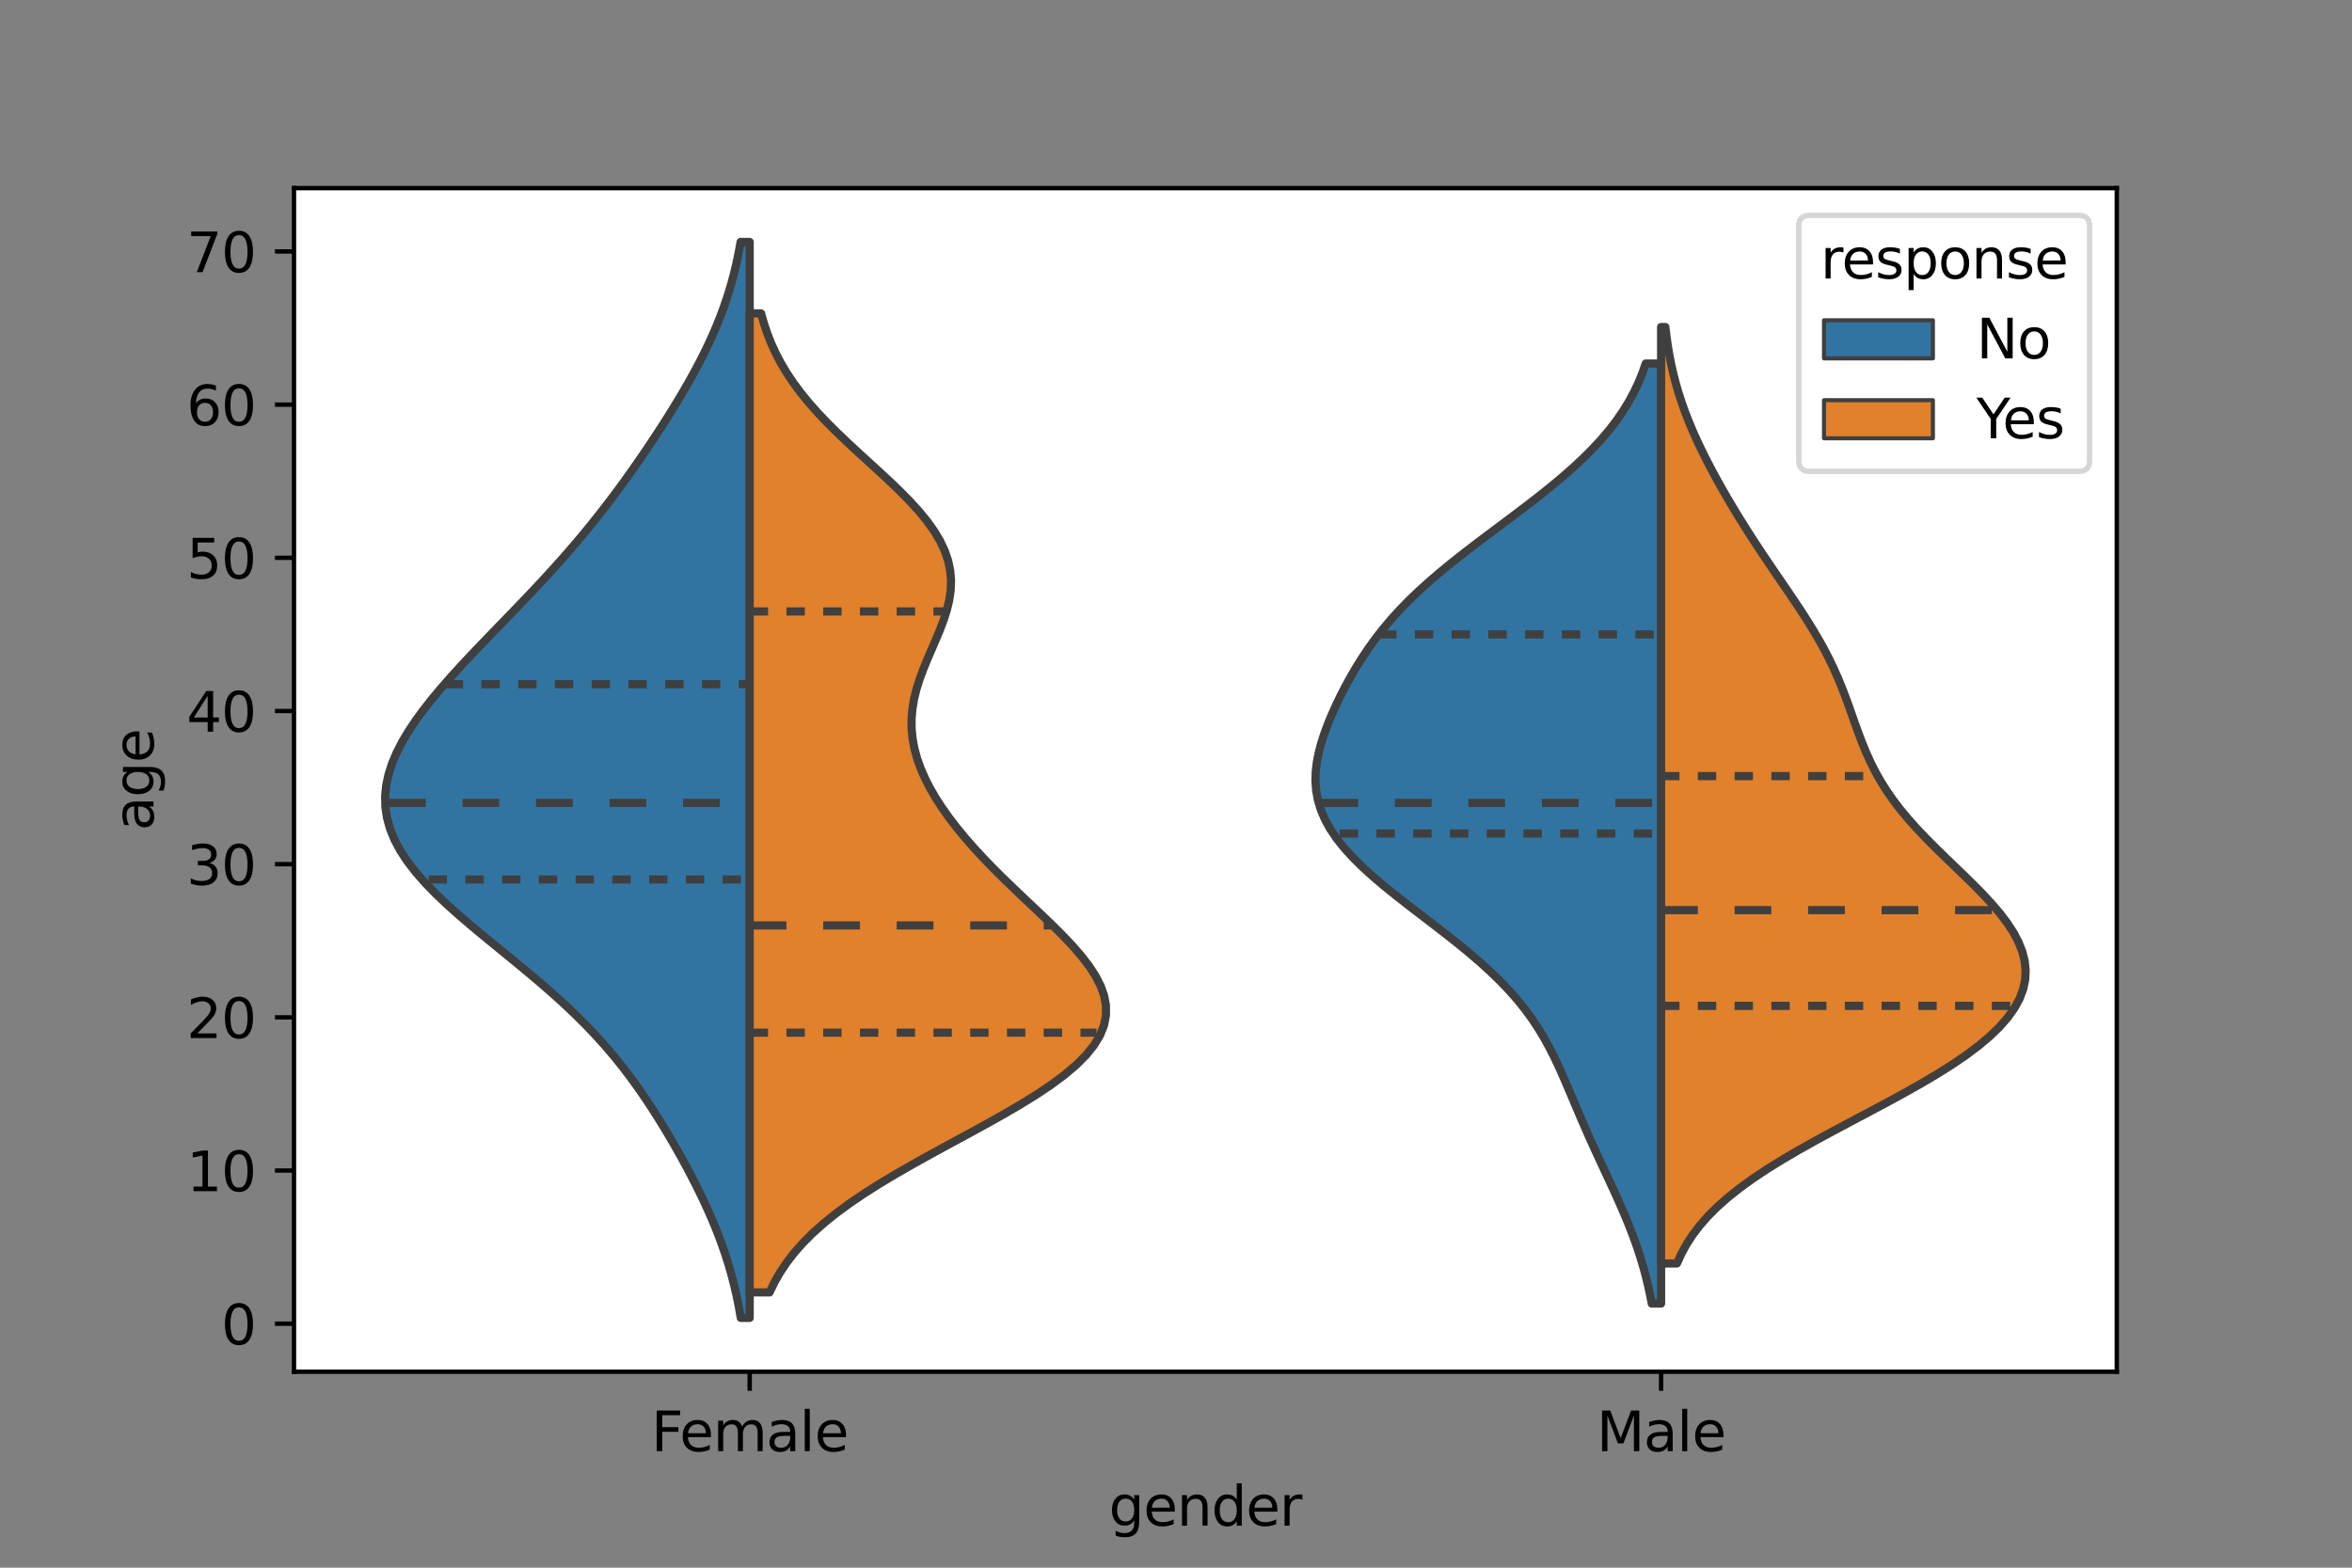 <?xml version="1.0" encoding="utf-8" standalone="no"?>
<!DOCTYPE svg PUBLIC "-//W3C//DTD SVG 1.1//EN"
  "http://www.w3.org/Graphics/SVG/1.1/DTD/svg11.dtd">
<svg xmlns:xlink="http://www.w3.org/1999/xlink" width="432pt" height="288pt" viewBox="0 0 432 288" xmlns="http://www.w3.org/2000/svg" version="1.1">
 <rect x="0" y="0" width="432" height="288" fill="#808080" stroke="none"/>
 <defs>
  <style type="text/css">*{stroke-linejoin: round; stroke-linecap: butt}</style>
 </defs>
 <g id="figure_1">
  <g id="patch_1">
   <path d="M 0 288 
L 432 288 
L 432 0 
L 0 0 
L 0 288 
z
" style="fill: none"/>
  </g>
  <g id="axes_1">
   <g id="patch_2">
    <path d="M 54 252 
L 388.8 252 
L 388.8 34.56 
L 54 34.56 
z
" style="fill: #ffffff"/>
   </g>
   <g id="patch_3">
    <path d="M 137.7 243.178 
L 137.7 243.178 
L 137.7 243.178 
L 137.7 243.178 
z
" clip-path="url(#p47421f968d)" style="fill: #3274a1; stroke: #3f3f3f; stroke-width: 0.75; stroke-linejoin: miter"/>
   </g>
   <g id="PolyCollection_1">
    <defs>
     <path id="m7121e9a447" d="M 137.7 -45.884 
L 136.062 -45.884 
L 135.713 -47.88 
L 135.311 -49.877 
L 134.852 -51.874 
L 134.334 -53.87 
L 133.755 -55.867 
L 133.114 -57.864 
L 132.411 -59.86 
L 131.649 -61.857 
L 130.828 -63.854 
L 129.953 -65.851 
L 129.027 -67.847 
L 128.053 -69.844 
L 127.036 -71.841 
L 125.979 -73.837 
L 124.883 -75.834 
L 123.75 -77.831 
L 122.58 -79.827 
L 121.369 -81.824 
L 120.113 -83.821 
L 118.806 -85.818 
L 117.44 -87.814 
L 116.007 -89.811 
L 114.495 -91.808 
L 112.897 -93.804 
L 111.202 -95.801 
L 109.405 -97.798 
L 107.5 -99.794 
L 105.486 -101.791 
L 103.367 -103.788 
L 101.15 -105.784 
L 98.845 -107.781 
L 96.471 -109.778 
L 94.048 -111.775 
L 91.601 -113.771 
L 89.159 -115.768 
L 86.753 -117.765 
L 84.415 -119.761 
L 82.177 -121.758 
L 80.072 -123.755 
L 78.129 -125.751 
L 76.374 -127.748 
L 74.832 -129.745 
L 73.521 -131.741 
L 72.455 -133.738 
L 71.642 -135.735 
L 71.086 -137.732 
L 70.787 -139.728 
L 70.74 -141.725 
L 70.935 -143.722 
L 71.361 -145.718 
L 72.002 -147.715 
L 72.844 -149.712 
L 73.868 -151.708 
L 75.057 -153.705 
L 76.394 -155.702 
L 77.859 -157.699 
L 79.437 -159.695 
L 81.111 -161.692 
L 82.864 -163.689 
L 84.681 -165.685 
L 86.548 -167.682 
L 88.451 -169.679 
L 90.376 -171.675 
L 92.31 -173.672 
L 94.242 -175.669 
L 96.16 -177.665 
L 98.056 -179.662 
L 99.92 -181.659 
L 101.746 -183.656 
L 103.529 -185.652 
L 105.265 -187.649 
L 106.952 -189.646 
L 108.59 -191.642 
L 110.181 -193.639 
L 111.726 -195.636 
L 113.229 -197.632 
L 114.692 -199.629 
L 116.119 -201.626 
L 117.513 -203.622 
L 118.875 -205.619 
L 120.207 -207.616 
L 121.509 -209.613 
L 122.78 -211.609 
L 124.016 -213.606 
L 125.216 -215.603 
L 126.373 -217.599 
L 127.485 -219.596 
L 128.546 -221.593 
L 129.551 -223.589 
L 130.496 -225.586 
L 131.377 -227.583 
L 132.192 -229.58 
L 132.938 -231.576 
L 133.616 -233.573 
L 134.226 -235.57 
L 134.768 -237.566 
L 135.247 -239.563 
L 135.665 -241.56 
L 136.026 -243.556 
L 137.7 -243.556 
L 137.7 -243.556 
L 137.7 -241.56 
L 137.7 -239.563 
L 137.7 -237.566 
L 137.7 -235.57 
L 137.7 -233.573 
L 137.7 -231.576 
L 137.7 -229.58 
L 137.7 -227.583 
L 137.7 -225.586 
L 137.7 -223.589 
L 137.7 -221.593 
L 137.7 -219.596 
L 137.7 -217.599 
L 137.7 -215.603 
L 137.7 -213.606 
L 137.7 -211.609 
L 137.7 -209.613 
L 137.7 -207.616 
L 137.7 -205.619 
L 137.7 -203.622 
L 137.7 -201.626 
L 137.7 -199.629 
L 137.7 -197.632 
L 137.7 -195.636 
L 137.7 -193.639 
L 137.7 -191.642 
L 137.7 -189.646 
L 137.7 -187.649 
L 137.7 -185.652 
L 137.7 -183.656 
L 137.7 -181.659 
L 137.7 -179.662 
L 137.7 -177.665 
L 137.7 -175.669 
L 137.7 -173.672 
L 137.7 -171.675 
L 137.7 -169.679 
L 137.7 -167.682 
L 137.7 -165.685 
L 137.7 -163.689 
L 137.7 -161.692 
L 137.7 -159.695 
L 137.7 -157.699 
L 137.7 -155.702 
L 137.7 -153.705 
L 137.7 -151.708 
L 137.7 -149.712 
L 137.7 -147.715 
L 137.7 -145.718 
L 137.7 -143.722 
L 137.7 -141.725 
L 137.7 -139.728 
L 137.7 -137.732 
L 137.7 -135.735 
L 137.7 -133.738 
L 137.7 -131.741 
L 137.7 -129.745 
L 137.7 -127.748 
L 137.7 -125.751 
L 137.7 -123.755 
L 137.7 -121.758 
L 137.7 -119.761 
L 137.7 -117.765 
L 137.7 -115.768 
L 137.7 -113.771 
L 137.7 -111.775 
L 137.7 -109.778 
L 137.7 -107.781 
L 137.7 -105.784 
L 137.7 -103.788 
L 137.7 -101.791 
L 137.7 -99.794 
L 137.7 -97.798 
L 137.7 -95.801 
L 137.7 -93.804 
L 137.7 -91.808 
L 137.7 -89.811 
L 137.7 -87.814 
L 137.7 -85.818 
L 137.7 -83.821 
L 137.7 -81.824 
L 137.7 -79.827 
L 137.7 -77.831 
L 137.7 -75.834 
L 137.7 -73.837 
L 137.7 -71.841 
L 137.7 -69.844 
L 137.7 -67.847 
L 137.7 -65.851 
L 137.7 -63.854 
L 137.7 -61.857 
L 137.7 -59.86 
L 137.7 -57.864 
L 137.7 -55.867 
L 137.7 -53.87 
L 137.7 -51.874 
L 137.7 -49.877 
L 137.7 -47.88 
L 137.7 -45.884 
z
" style="stroke: #3f3f3f; stroke-width: 1.5"/>
    </defs>
    <g clip-path="url(#p47421f968d)">
     <use xlink:href="#m7121e9a447" x="0" y="288" style="fill: #3274a1; stroke: #3f3f3f; stroke-width: 1.5"/>
    </g>
   </g>
   <g id="patch_4">
    <path d="M 137.7 243.178 
L 137.7 243.178 
L 137.7 243.178 
L 137.7 243.178 
z
" clip-path="url(#p47421f968d)" style="fill: #e1812c; stroke: #3f3f3f; stroke-width: 0.75; stroke-linejoin: miter"/>
   </g>
   <g id="PolyCollection_2">
    <defs>
     <path id="m5154f0ae57" d="M 141.348 -50.569 
L 137.7 -50.569 
L 137.7 -52.386 
L 137.7 -54.203 
L 137.7 -56.019 
L 137.7 -57.836 
L 137.7 -59.653 
L 137.7 -61.47 
L 137.7 -63.287 
L 137.7 -65.103 
L 137.7 -66.92 
L 137.7 -68.737 
L 137.7 -70.554 
L 137.7 -72.37 
L 137.7 -74.187 
L 137.7 -76.004 
L 137.7 -77.821 
L 137.7 -79.637 
L 137.7 -81.454 
L 137.7 -83.271 
L 137.7 -85.088 
L 137.7 -86.904 
L 137.7 -88.721 
L 137.7 -90.538 
L 137.7 -92.355 
L 137.7 -94.172 
L 137.7 -95.988 
L 137.7 -97.805 
L 137.7 -99.622 
L 137.7 -101.439 
L 137.7 -103.255 
L 137.7 -105.072 
L 137.7 -106.889 
L 137.7 -108.706 
L 137.7 -110.522 
L 137.7 -112.339 
L 137.7 -114.156 
L 137.7 -115.973 
L 137.7 -117.789 
L 137.7 -119.606 
L 137.7 -121.423 
L 137.7 -123.24 
L 137.7 -125.056 
L 137.7 -126.873 
L 137.7 -128.69 
L 137.7 -130.507 
L 137.7 -132.324 
L 137.7 -134.14 
L 137.7 -135.957 
L 137.7 -137.774 
L 137.7 -139.591 
L 137.7 -141.407 
L 137.7 -143.224 
L 137.7 -145.041 
L 137.7 -146.858 
L 137.7 -148.674 
L 137.7 -150.491 
L 137.7 -152.308 
L 137.7 -154.125 
L 137.7 -155.941 
L 137.7 -157.758 
L 137.7 -159.575 
L 137.7 -161.392 
L 137.7 -163.209 
L 137.7 -165.025 
L 137.7 -166.842 
L 137.7 -168.659 
L 137.7 -170.476 
L 137.7 -172.292 
L 137.7 -174.109 
L 137.7 -175.926 
L 137.7 -177.743 
L 137.7 -179.559 
L 137.7 -181.376 
L 137.7 -183.193 
L 137.7 -185.01 
L 137.7 -186.826 
L 137.7 -188.643 
L 137.7 -190.46 
L 137.7 -192.277 
L 137.7 -194.093 
L 137.7 -195.91 
L 137.7 -197.727 
L 137.7 -199.544 
L 137.7 -201.361 
L 137.7 -203.177 
L 137.7 -204.994 
L 137.7 -206.811 
L 137.7 -208.628 
L 137.7 -210.444 
L 137.7 -212.261 
L 137.7 -214.078 
L 137.7 -215.895 
L 137.7 -217.711 
L 137.7 -219.528 
L 137.7 -221.345 
L 137.7 -223.162 
L 137.7 -224.978 
L 137.7 -226.795 
L 137.7 -228.612 
L 137.7 -230.429 
L 139.796 -230.429 
L 139.796 -230.429 
L 140.307 -228.612 
L 140.913 -226.795 
L 141.625 -224.978 
L 142.451 -223.162 
L 143.401 -221.345 
L 144.479 -219.528 
L 145.692 -217.711 
L 147.038 -215.895 
L 148.517 -214.078 
L 150.121 -212.261 
L 151.84 -210.444 
L 153.66 -208.628 
L 155.56 -206.811 
L 157.519 -204.994 
L 159.507 -203.177 
L 161.495 -201.361 
L 163.451 -199.544 
L 165.339 -197.727 
L 167.127 -195.91 
L 168.782 -194.093 
L 170.272 -192.277 
L 171.572 -190.46 
L 172.66 -188.643 
L 173.52 -186.826 
L 174.143 -185.01 
L 174.528 -183.193 
L 174.681 -181.376 
L 174.615 -179.559 
L 174.35 -177.743 
L 173.912 -175.926 
L 173.332 -174.109 
L 172.645 -172.292 
L 171.888 -170.476 
L 171.099 -168.659 
L 170.316 -166.842 
L 169.573 -165.025 
L 168.903 -163.209 
L 168.334 -161.392 
L 167.888 -159.575 
L 167.583 -157.758 
L 167.432 -155.941 
L 167.442 -154.125 
L 167.615 -152.308 
L 167.951 -150.491 
L 168.446 -148.674 
L 169.093 -146.858 
L 169.884 -145.041 
L 170.811 -143.224 
L 171.866 -141.407 
L 173.042 -139.591 
L 174.33 -137.774 
L 175.724 -135.957 
L 177.218 -134.14 
L 178.806 -132.324 
L 180.479 -130.507 
L 182.231 -128.69 
L 184.049 -126.873 
L 185.921 -125.056 
L 187.829 -123.24 
L 189.754 -121.423 
L 191.67 -119.606 
L 193.55 -117.789 
L 195.363 -115.973 
L 197.073 -114.156 
L 198.645 -112.339 
L 200.041 -110.522 
L 201.223 -108.706 
L 202.154 -106.889 
L 202.802 -105.072 
L 203.136 -103.255 
L 203.132 -101.439 
L 202.772 -99.622 
L 202.044 -97.805 
L 200.946 -95.988 
L 199.482 -94.172 
L 197.667 -92.355 
L 195.521 -90.538 
L 193.074 -88.721 
L 190.361 -86.904 
L 187.425 -85.088 
L 184.311 -83.271 
L 181.068 -81.454 
L 177.746 -79.637 
L 174.393 -77.821 
L 171.059 -76.004 
L 167.786 -74.187 
L 164.617 -72.37 
L 161.585 -70.554 
L 158.72 -68.737 
L 156.045 -66.92 
L 153.575 -65.103 
L 151.321 -63.287 
L 149.286 -61.47 
L 147.47 -59.653 
L 145.867 -57.836 
L 144.467 -56.019 
L 143.257 -54.203 
L 142.223 -52.386 
L 141.348 -50.569 
z
" style="stroke: #3f3f3f; stroke-width: 1.5"/>
    </defs>
    <g clip-path="url(#p47421f968d)">
     <use xlink:href="#m5154f0ae57" x="0" y="288" style="fill: #e1812c; stroke: #3f3f3f; stroke-width: 1.5"/>
    </g>
   </g>
   <g id="PolyCollection_3">
    <defs>
     <path id="md1abfe248a" d="M 305.1 -48.518 
L 303.38 -48.518 
L 303.044 -50.263 
L 302.663 -52.007 
L 302.233 -53.752 
L 301.754 -55.496 
L 301.225 -57.241 
L 300.648 -58.985 
L 300.023 -60.73 
L 299.355 -62.474 
L 298.647 -64.219 
L 297.904 -65.963 
L 297.134 -67.708 
L 296.342 -69.452 
L 295.536 -71.197 
L 294.724 -72.941 
L 293.911 -74.686 
L 293.105 -76.43 
L 292.31 -78.175 
L 291.53 -79.919 
L 290.765 -81.664 
L 290.014 -83.408 
L 289.274 -85.153 
L 288.538 -86.897 
L 287.798 -88.642 
L 287.042 -90.386 
L 286.258 -92.131 
L 285.429 -93.875 
L 284.541 -95.62 
L 283.578 -97.364 
L 282.523 -99.109 
L 281.363 -100.853 
L 280.086 -102.598 
L 278.681 -104.342 
L 277.144 -106.087 
L 275.472 -107.831 
L 273.668 -109.576 
L 271.74 -111.32 
L 269.7 -113.065 
L 267.565 -114.809 
L 265.356 -116.554 
L 263.098 -118.298 
L 260.819 -120.043 
L 258.55 -121.787 
L 256.322 -123.532 
L 254.167 -125.276 
L 252.116 -127.021 
L 250.198 -128.765 
L 248.437 -130.51 
L 246.857 -132.254 
L 245.473 -133.999 
L 244.299 -135.743 
L 243.341 -137.488 
L 242.601 -139.232 
L 242.073 -140.977 
L 241.75 -142.721 
L 241.618 -144.466 
L 241.662 -146.21 
L 241.864 -147.955 
L 242.204 -149.699 
L 242.663 -151.444 
L 243.225 -153.188 
L 243.871 -154.933 
L 244.591 -156.677 
L 245.375 -158.422 
L 246.216 -160.166 
L 247.113 -161.911 
L 248.068 -163.655 
L 249.086 -165.4 
L 250.175 -167.144 
L 251.342 -168.889 
L 252.599 -170.633 
L 253.955 -172.378 
L 255.419 -174.122 
L 256.996 -175.867 
L 258.691 -177.611 
L 260.503 -179.356 
L 262.429 -181.1 
L 264.462 -182.845 
L 266.589 -184.589 
L 268.796 -186.334 
L 271.066 -188.078 
L 273.377 -189.823 
L 275.708 -191.567 
L 278.035 -193.311 
L 280.336 -195.056 
L 282.589 -196.8 
L 284.773 -198.545 
L 286.869 -200.289 
L 288.862 -202.034 
L 290.737 -203.778 
L 292.486 -205.523 
L 294.1 -207.267 
L 295.577 -209.012 
L 296.916 -210.756 
L 298.117 -212.501 
L 299.187 -214.245 
L 300.129 -215.99 
L 300.952 -217.734 
L 301.665 -219.479 
L 302.277 -221.223 
L 305.1 -221.223 
L 305.1 -221.223 
L 305.1 -219.479 
L 305.1 -217.734 
L 305.1 -215.99 
L 305.1 -214.245 
L 305.1 -212.501 
L 305.1 -210.756 
L 305.1 -209.012 
L 305.1 -207.267 
L 305.1 -205.523 
L 305.1 -203.778 
L 305.1 -202.034 
L 305.1 -200.289 
L 305.1 -198.545 
L 305.1 -196.8 
L 305.1 -195.056 
L 305.1 -193.311 
L 305.1 -191.567 
L 305.1 -189.823 
L 305.1 -188.078 
L 305.1 -186.334 
L 305.1 -184.589 
L 305.1 -182.845 
L 305.1 -181.1 
L 305.1 -179.356 
L 305.1 -177.611 
L 305.1 -175.867 
L 305.1 -174.122 
L 305.1 -172.378 
L 305.1 -170.633 
L 305.1 -168.889 
L 305.1 -167.144 
L 305.1 -165.4 
L 305.1 -163.655 
L 305.1 -161.911 
L 305.1 -160.166 
L 305.1 -158.422 
L 305.1 -156.677 
L 305.1 -154.933 
L 305.1 -153.188 
L 305.1 -151.444 
L 305.1 -149.699 
L 305.1 -147.955 
L 305.1 -146.21 
L 305.1 -144.466 
L 305.1 -142.721 
L 305.1 -140.977 
L 305.1 -139.232 
L 305.1 -137.488 
L 305.1 -135.743 
L 305.1 -133.999 
L 305.1 -132.254 
L 305.1 -130.51 
L 305.1 -128.765 
L 305.1 -127.021 
L 305.1 -125.276 
L 305.1 -123.532 
L 305.1 -121.787 
L 305.1 -120.043 
L 305.1 -118.298 
L 305.1 -116.554 
L 305.1 -114.809 
L 305.1 -113.065 
L 305.1 -111.32 
L 305.1 -109.576 
L 305.1 -107.831 
L 305.1 -106.087 
L 305.1 -104.342 
L 305.1 -102.598 
L 305.1 -100.853 
L 305.1 -99.109 
L 305.1 -97.364 
L 305.1 -95.62 
L 305.1 -93.875 
L 305.1 -92.131 
L 305.1 -90.386 
L 305.1 -88.642 
L 305.1 -86.897 
L 305.1 -85.153 
L 305.1 -83.408 
L 305.1 -81.664 
L 305.1 -79.919 
L 305.1 -78.175 
L 305.1 -76.43 
L 305.1 -74.686 
L 305.1 -72.941 
L 305.1 -71.197 
L 305.1 -69.452 
L 305.1 -67.708 
L 305.1 -65.963 
L 305.1 -64.219 
L 305.1 -62.474 
L 305.1 -60.73 
L 305.1 -58.985 
L 305.1 -57.241 
L 305.1 -55.496 
L 305.1 -53.752 
L 305.1 -52.007 
L 305.1 -50.263 
L 305.1 -48.518 
z
" style="stroke: #3f3f3f; stroke-width: 1.5"/>
    </defs>
    <g clip-path="url(#p47421f968d)">
     <use xlink:href="#md1abfe248a" x="0" y="288" style="fill: #3274a1; stroke: #3f3f3f; stroke-width: 1.5"/>
    </g>
   </g>
   <g id="PolyCollection_4">
    <defs>
     <path id="m3427e5b7be" d="M 308.016 -55.886 
L 305.1 -55.886 
L 305.1 -57.623 
L 305.1 -59.361 
L 305.1 -61.099 
L 305.1 -62.837 
L 305.1 -64.575 
L 305.1 -66.312 
L 305.1 -68.05 
L 305.1 -69.788 
L 305.1 -71.526 
L 305.1 -73.263 
L 305.1 -75.001 
L 305.1 -76.739 
L 305.1 -78.477 
L 305.1 -80.215 
L 305.1 -81.952 
L 305.1 -83.69 
L 305.1 -85.428 
L 305.1 -87.166 
L 305.1 -88.904 
L 305.1 -90.641 
L 305.1 -92.379 
L 305.1 -94.117 
L 305.1 -95.855 
L 305.1 -97.592 
L 305.1 -99.33 
L 305.1 -101.068 
L 305.1 -102.806 
L 305.1 -104.544 
L 305.1 -106.281 
L 305.1 -108.019 
L 305.1 -109.757 
L 305.1 -111.495 
L 305.1 -113.233 
L 305.1 -114.97 
L 305.1 -116.708 
L 305.1 -118.446 
L 305.1 -120.184 
L 305.1 -121.921 
L 305.1 -123.659 
L 305.1 -125.397 
L 305.1 -127.135 
L 305.1 -128.873 
L 305.1 -130.61 
L 305.1 -132.348 
L 305.1 -134.086 
L 305.1 -135.824 
L 305.1 -137.562 
L 305.1 -139.299 
L 305.1 -141.037 
L 305.1 -142.775 
L 305.1 -144.513 
L 305.1 -146.25 
L 305.1 -147.988 
L 305.1 -149.726 
L 305.1 -151.464 
L 305.1 -153.202 
L 305.1 -154.939 
L 305.1 -156.677 
L 305.1 -158.415 
L 305.1 -160.153 
L 305.1 -161.891 
L 305.1 -163.628 
L 305.1 -165.366 
L 305.1 -167.104 
L 305.1 -168.842 
L 305.1 -170.579 
L 305.1 -172.317 
L 305.1 -174.055 
L 305.1 -175.793 
L 305.1 -177.531 
L 305.1 -179.268 
L 305.1 -181.006 
L 305.1 -182.744 
L 305.1 -184.482 
L 305.1 -186.22 
L 305.1 -187.957 
L 305.1 -189.695 
L 305.1 -191.433 
L 305.1 -193.171 
L 305.1 -194.908 
L 305.1 -196.646 
L 305.1 -198.384 
L 305.1 -200.122 
L 305.1 -201.86 
L 305.1 -203.597 
L 305.1 -205.335 
L 305.1 -207.073 
L 305.1 -208.811 
L 305.1 -210.549 
L 305.1 -212.286 
L 305.1 -214.024 
L 305.1 -215.762 
L 305.1 -217.5 
L 305.1 -219.237 
L 305.1 -220.975 
L 305.1 -222.713 
L 305.1 -224.451 
L 305.1 -226.189 
L 305.1 -227.926 
L 305.883 -227.926 
L 305.883 -227.926 
L 306.09 -226.189 
L 306.338 -224.451 
L 306.632 -222.713 
L 306.975 -220.975 
L 307.37 -219.237 
L 307.821 -217.5 
L 308.329 -215.762 
L 308.894 -214.024 
L 309.515 -212.286 
L 310.192 -210.549 
L 310.921 -208.811 
L 311.699 -207.073 
L 312.523 -205.335 
L 313.388 -203.597 
L 314.291 -201.86 
L 315.228 -200.122 
L 316.197 -198.384 
L 317.196 -196.646 
L 318.222 -194.908 
L 319.275 -193.171 
L 320.354 -191.433 
L 321.459 -189.695 
L 322.588 -187.957 
L 323.738 -186.22 
L 324.907 -184.482 
L 326.089 -182.744 
L 327.277 -181.006 
L 328.464 -179.268 
L 329.639 -177.531 
L 330.792 -175.793 
L 331.913 -174.055 
L 332.991 -172.317 
L 334.017 -170.579 
L 334.985 -168.842 
L 335.889 -167.104 
L 336.729 -165.366 
L 337.506 -163.628 
L 338.226 -161.891 
L 338.899 -160.153 
L 339.537 -158.415 
L 340.153 -156.677 
L 340.767 -154.939 
L 341.395 -153.202 
L 342.058 -151.464 
L 342.774 -149.726 
L 343.561 -147.988 
L 344.437 -146.25 
L 345.414 -144.513 
L 346.502 -142.775 
L 347.709 -141.037 
L 349.037 -139.299 
L 350.481 -137.562 
L 352.034 -135.824 
L 353.682 -134.086 
L 355.407 -132.348 
L 357.186 -130.61 
L 358.992 -128.873 
L 360.796 -127.135 
L 362.566 -125.397 
L 364.27 -123.659 
L 365.877 -121.921 
L 367.354 -120.184 
L 368.673 -118.446 
L 369.806 -116.708 
L 370.731 -114.97 
L 371.426 -113.233 
L 371.874 -111.495 
L 372.06 -109.757 
L 371.973 -108.019 
L 371.605 -106.281 
L 370.949 -104.544 
L 370.003 -102.806 
L 368.767 -101.068 
L 367.245 -99.33 
L 365.443 -97.592 
L 363.373 -95.855 
L 361.05 -94.117 
L 358.495 -92.379 
L 355.732 -90.641 
L 352.79 -88.904 
L 349.705 -87.166 
L 346.513 -85.428 
L 343.256 -83.69 
L 339.975 -81.952 
L 336.712 -80.215 
L 333.51 -78.477 
L 330.407 -76.739 
L 327.437 -75.001 
L 324.632 -73.263 
L 322.016 -71.526 
L 319.607 -69.788 
L 317.416 -68.05 
L 315.451 -66.312 
L 313.708 -64.575 
L 312.184 -62.837 
L 310.868 -61.099 
L 309.746 -59.361 
L 308.801 -57.623 
L 308.016 -55.886 
z
" style="stroke: #3f3f3f; stroke-width: 1.5"/>
    </defs>
    <g clip-path="url(#p47421f968d)">
     <use xlink:href="#m3427e5b7be" x="0" y="288" style="fill: #e1812c; stroke: #3f3f3f; stroke-width: 1.5"/>
    </g>
   </g>
   <g id="matplotlib.axis_1">
    <g id="xtick_1">
     <g id="line2d_1">
      <defs>
       <path id="m2fbdaff3cd" d="M 0 0 
L 0 3.5 
" style="stroke: #000000; stroke-width: 0.8"/>
      </defs>
      <g>
       <use xlink:href="#m2fbdaff3cd" x="137.7" y="252" style="stroke: #000000; stroke-width: 0.8"/>
      </g>
     </g>
     <g id="text_1">
      <!-- Female -->
      <g transform="translate(119.623 266.598)scale(0.1 -0.1)">
       <defs>
        <path id="DejaVuSans-46" d="M 628 4666 
L 3309 4666 
L 3309 4134 
L 1259 4134 
L 1259 2759 
L 3109 2759 
L 3109 2228 
L 1259 2228 
L 1259 0 
L 628 0 
L 628 4666 
z
" transform="scale(0.016)"/>
        <path id="DejaVuSans-65" d="M 3597 1894 
L 3597 1613 
L 953 1613 
Q 991 1019 1311 708 
Q 1631 397 2203 397 
Q 2534 397 2845 478 
Q 3156 559 3463 722 
L 3463 178 
Q 3153 47 2828 -22 
Q 2503 -91 2169 -91 
Q 1331 -91 842 396 
Q 353 884 353 1716 
Q 353 2575 817 3079 
Q 1281 3584 2069 3584 
Q 2775 3584 3186 3129 
Q 3597 2675 3597 1894 
z
M 3022 2063 
Q 3016 2534 2758 2815 
Q 2500 3097 2075 3097 
Q 1594 3097 1305 2825 
Q 1016 2553 972 2059 
L 3022 2063 
z
" transform="scale(0.016)"/>
        <path id="DejaVuSans-6d" d="M 3328 2828 
Q 3544 3216 3844 3400 
Q 4144 3584 4550 3584 
Q 5097 3584 5394 3201 
Q 5691 2819 5691 2113 
L 5691 0 
L 5113 0 
L 5113 2094 
Q 5113 2597 4934 2840 
Q 4756 3084 4391 3084 
Q 3944 3084 3684 2787 
Q 3425 2491 3425 1978 
L 3425 0 
L 2847 0 
L 2847 2094 
Q 2847 2600 2669 2842 
Q 2491 3084 2119 3084 
Q 1678 3084 1418 2786 
Q 1159 2488 1159 1978 
L 1159 0 
L 581 0 
L 581 3500 
L 1159 3500 
L 1159 2956 
Q 1356 3278 1631 3431 
Q 1906 3584 2284 3584 
Q 2666 3584 2933 3390 
Q 3200 3197 3328 2828 
z
" transform="scale(0.016)"/>
        <path id="DejaVuSans-61" d="M 2194 1759 
Q 1497 1759 1228 1600 
Q 959 1441 959 1056 
Q 959 750 1161 570 
Q 1363 391 1709 391 
Q 2188 391 2477 730 
Q 2766 1069 2766 1631 
L 2766 1759 
L 2194 1759 
z
M 3341 1997 
L 3341 0 
L 2766 0 
L 2766 531 
Q 2569 213 2275 61 
Q 1981 -91 1556 -91 
Q 1019 -91 701 211 
Q 384 513 384 1019 
Q 384 1609 779 1909 
Q 1175 2209 1959 2209 
L 2766 2209 
L 2766 2266 
Q 2766 2663 2505 2880 
Q 2244 3097 1772 3097 
Q 1472 3097 1187 3025 
Q 903 2953 641 2809 
L 641 3341 
Q 956 3463 1253 3523 
Q 1550 3584 1831 3584 
Q 2591 3584 2966 3190 
Q 3341 2797 3341 1997 
z
" transform="scale(0.016)"/>
        <path id="DejaVuSans-6c" d="M 603 4863 
L 1178 4863 
L 1178 0 
L 603 0 
L 603 4863 
z
" transform="scale(0.016)"/>
       </defs>
       <use xlink:href="#DejaVuSans-46"/>
       <use xlink:href="#DejaVuSans-65" x="52.02"/>
       <use xlink:href="#DejaVuSans-6d" x="113.543"/>
       <use xlink:href="#DejaVuSans-61" x="210.955"/>
       <use xlink:href="#DejaVuSans-6c" x="272.234"/>
       <use xlink:href="#DejaVuSans-65" x="300.018"/>
      </g>
     </g>
    </g>
    <g id="xtick_2">
     <g id="line2d_2">
      <g>
       <use xlink:href="#m2fbdaff3cd" x="305.1" y="252" style="stroke: #000000; stroke-width: 0.8"/>
      </g>
     </g>
     <g id="text_2">
      <!-- Male -->
      <g transform="translate(293.256 266.598)scale(0.1 -0.1)">
       <defs>
        <path id="DejaVuSans-4d" d="M 628 4666 
L 1569 4666 
L 2759 1491 
L 3956 4666 
L 4897 4666 
L 4897 0 
L 4281 0 
L 4281 4097 
L 3078 897 
L 2444 897 
L 1241 4097 
L 1241 0 
L 628 0 
L 628 4666 
z
" transform="scale(0.016)"/>
       </defs>
       <use xlink:href="#DejaVuSans-4d"/>
       <use xlink:href="#DejaVuSans-61" x="86.279"/>
       <use xlink:href="#DejaVuSans-6c" x="147.559"/>
       <use xlink:href="#DejaVuSans-65" x="175.342"/>
      </g>
     </g>
    </g>
    <g id="text_3">
     <!-- gender -->
     <g transform="translate(203.674 280.277)scale(0.1 -0.1)">
      <defs>
       <path id="DejaVuSans-67" d="M 2906 1791 
Q 2906 2416 2648 2759 
Q 2391 3103 1925 3103 
Q 1463 3103 1205 2759 
Q 947 2416 947 1791 
Q 947 1169 1205 825 
Q 1463 481 1925 481 
Q 2391 481 2648 825 
Q 2906 1169 2906 1791 
z
M 3481 434 
Q 3481 -459 3084 -895 
Q 2688 -1331 1869 -1331 
Q 1566 -1331 1297 -1286 
Q 1028 -1241 775 -1147 
L 775 -588 
Q 1028 -725 1275 -790 
Q 1522 -856 1778 -856 
Q 2344 -856 2625 -561 
Q 2906 -266 2906 331 
L 2906 616 
Q 2728 306 2450 153 
Q 2172 0 1784 0 
Q 1141 0 747 490 
Q 353 981 353 1791 
Q 353 2603 747 3093 
Q 1141 3584 1784 3584 
Q 2172 3584 2450 3431 
Q 2728 3278 2906 2969 
L 2906 3500 
L 3481 3500 
L 3481 434 
z
" transform="scale(0.016)"/>
       <path id="DejaVuSans-6e" d="M 3513 2113 
L 3513 0 
L 2938 0 
L 2938 2094 
Q 2938 2591 2744 2837 
Q 2550 3084 2163 3084 
Q 1697 3084 1428 2787 
Q 1159 2491 1159 1978 
L 1159 0 
L 581 0 
L 581 3500 
L 1159 3500 
L 1159 2956 
Q 1366 3272 1645 3428 
Q 1925 3584 2291 3584 
Q 2894 3584 3203 3211 
Q 3513 2838 3513 2113 
z
" transform="scale(0.016)"/>
       <path id="DejaVuSans-64" d="M 2906 2969 
L 2906 4863 
L 3481 4863 
L 3481 0 
L 2906 0 
L 2906 525 
Q 2725 213 2448 61 
Q 2172 -91 1784 -91 
Q 1150 -91 751 415 
Q 353 922 353 1747 
Q 353 2572 751 3078 
Q 1150 3584 1784 3584 
Q 2172 3584 2448 3432 
Q 2725 3281 2906 2969 
z
M 947 1747 
Q 947 1113 1208 752 
Q 1469 391 1925 391 
Q 2381 391 2643 752 
Q 2906 1113 2906 1747 
Q 2906 2381 2643 2742 
Q 2381 3103 1925 3103 
Q 1469 3103 1208 2742 
Q 947 2381 947 1747 
z
" transform="scale(0.016)"/>
       <path id="DejaVuSans-72" d="M 2631 2963 
Q 2534 3019 2420 3045 
Q 2306 3072 2169 3072 
Q 1681 3072 1420 2755 
Q 1159 2438 1159 1844 
L 1159 0 
L 581 0 
L 581 3500 
L 1159 3500 
L 1159 2956 
Q 1341 3275 1631 3429 
Q 1922 3584 2338 3584 
Q 2397 3584 2469 3576 
Q 2541 3569 2628 3553 
L 2631 2963 
z
" transform="scale(0.016)"/>
      </defs>
      <use xlink:href="#DejaVuSans-67"/>
      <use xlink:href="#DejaVuSans-65" x="63.477"/>
      <use xlink:href="#DejaVuSans-6e" x="125"/>
      <use xlink:href="#DejaVuSans-64" x="188.379"/>
      <use xlink:href="#DejaVuSans-65" x="251.855"/>
      <use xlink:href="#DejaVuSans-72" x="313.379"/>
     </g>
    </g>
   </g>
   <g id="matplotlib.axis_2">
    <g id="ytick_1">
     <g id="line2d_3">
      <defs>
       <path id="m0408c8e5a0" d="M 0 0 
L -3.5 0 
" style="stroke: #000000; stroke-width: 0.8"/>
      </defs>
      <g>
       <use xlink:href="#m0408c8e5a0" x="54" y="243.178" style="stroke: #000000; stroke-width: 0.8"/>
      </g>
     </g>
     <g id="text_4">
      <!-- 0 -->
      <g transform="translate(40.638 246.977)scale(0.1 -0.1)">
       <defs>
        <path id="DejaVuSans-30" d="M 2034 4250 
Q 1547 4250 1301 3770 
Q 1056 3291 1056 2328 
Q 1056 1369 1301 889 
Q 1547 409 2034 409 
Q 2525 409 2770 889 
Q 3016 1369 3016 2328 
Q 3016 3291 2770 3770 
Q 2525 4250 2034 4250 
z
M 2034 4750 
Q 2819 4750 3233 4129 
Q 3647 3509 3647 2328 
Q 3647 1150 3233 529 
Q 2819 -91 2034 -91 
Q 1250 -91 836 529 
Q 422 1150 422 2328 
Q 422 3509 836 4129 
Q 1250 4750 2034 4750 
z
" transform="scale(0.016)"/>
       </defs>
       <use xlink:href="#DejaVuSans-30"/>
      </g>
     </g>
    </g>
    <g id="ytick_2">
     <g id="line2d_4">
      <g>
       <use xlink:href="#m0408c8e5a0" x="54" y="215.037" style="stroke: #000000; stroke-width: 0.8"/>
      </g>
     </g>
     <g id="text_5">
      <!-- 10 -->
      <g transform="translate(34.275 218.837)scale(0.1 -0.1)">
       <defs>
        <path id="DejaVuSans-31" d="M 794 531 
L 1825 531 
L 1825 4091 
L 703 3866 
L 703 4441 
L 1819 4666 
L 2450 4666 
L 2450 531 
L 3481 531 
L 3481 0 
L 794 0 
L 794 531 
z
" transform="scale(0.016)"/>
       </defs>
       <use xlink:href="#DejaVuSans-31"/>
       <use xlink:href="#DejaVuSans-30" x="63.623"/>
      </g>
     </g>
    </g>
    <g id="ytick_3">
     <g id="line2d_5">
      <g>
       <use xlink:href="#m0408c8e5a0" x="54" y="186.897" style="stroke: #000000; stroke-width: 0.8"/>
      </g>
     </g>
     <g id="text_6">
      <!-- 20 -->
      <g transform="translate(34.275 190.697)scale(0.1 -0.1)">
       <defs>
        <path id="DejaVuSans-32" d="M 1228 531 
L 3431 531 
L 3431 0 
L 469 0 
L 469 531 
Q 828 903 1448 1529 
Q 2069 2156 2228 2338 
Q 2531 2678 2651 2914 
Q 2772 3150 2772 3378 
Q 2772 3750 2511 3984 
Q 2250 4219 1831 4219 
Q 1534 4219 1204 4116 
Q 875 4013 500 3803 
L 500 4441 
Q 881 4594 1212 4672 
Q 1544 4750 1819 4750 
Q 2544 4750 2975 4387 
Q 3406 4025 3406 3419 
Q 3406 3131 3298 2873 
Q 3191 2616 2906 2266 
Q 2828 2175 2409 1742 
Q 1991 1309 1228 531 
z
" transform="scale(0.016)"/>
       </defs>
       <use xlink:href="#DejaVuSans-32"/>
       <use xlink:href="#DejaVuSans-30" x="63.623"/>
      </g>
     </g>
    </g>
    <g id="ytick_4">
     <g id="line2d_6">
      <g>
       <use xlink:href="#m0408c8e5a0" x="54" y="158.757" style="stroke: #000000; stroke-width: 0.8"/>
      </g>
     </g>
     <g id="text_7">
      <!-- 30 -->
      <g transform="translate(34.275 162.556)scale(0.1 -0.1)">
       <defs>
        <path id="DejaVuSans-33" d="M 2597 2516 
Q 3050 2419 3304 2112 
Q 3559 1806 3559 1356 
Q 3559 666 3084 287 
Q 2609 -91 1734 -91 
Q 1441 -91 1130 -33 
Q 819 25 488 141 
L 488 750 
Q 750 597 1062 519 
Q 1375 441 1716 441 
Q 2309 441 2620 675 
Q 2931 909 2931 1356 
Q 2931 1769 2642 2001 
Q 2353 2234 1838 2234 
L 1294 2234 
L 1294 2753 
L 1863 2753 
Q 2328 2753 2575 2939 
Q 2822 3125 2822 3475 
Q 2822 3834 2567 4026 
Q 2313 4219 1838 4219 
Q 1578 4219 1281 4162 
Q 984 4106 628 3988 
L 628 4550 
Q 988 4650 1302 4700 
Q 1616 4750 1894 4750 
Q 2613 4750 3031 4423 
Q 3450 4097 3450 3541 
Q 3450 3153 3228 2886 
Q 3006 2619 2597 2516 
z
" transform="scale(0.016)"/>
       </defs>
       <use xlink:href="#DejaVuSans-33"/>
       <use xlink:href="#DejaVuSans-30" x="63.623"/>
      </g>
     </g>
    </g>
    <g id="ytick_5">
     <g id="line2d_7">
      <g>
       <use xlink:href="#m0408c8e5a0" x="54" y="130.617" style="stroke: #000000; stroke-width: 0.8"/>
      </g>
     </g>
     <g id="text_8">
      <!-- 40 -->
      <g transform="translate(34.275 134.416)scale(0.1 -0.1)">
       <defs>
        <path id="DejaVuSans-34" d="M 2419 4116 
L 825 1625 
L 2419 1625 
L 2419 4116 
z
M 2253 4666 
L 3047 4666 
L 3047 1625 
L 3713 1625 
L 3713 1100 
L 3047 1100 
L 3047 0 
L 2419 0 
L 2419 1100 
L 313 1100 
L 313 1709 
L 2253 4666 
z
" transform="scale(0.016)"/>
       </defs>
       <use xlink:href="#DejaVuSans-34"/>
       <use xlink:href="#DejaVuSans-30" x="63.623"/>
      </g>
     </g>
    </g>
    <g id="ytick_6">
     <g id="line2d_8">
      <g>
       <use xlink:href="#m0408c8e5a0" x="54" y="102.477" style="stroke: #000000; stroke-width: 0.8"/>
      </g>
     </g>
     <g id="text_9">
      <!-- 50 -->
      <g transform="translate(34.275 106.276)scale(0.1 -0.1)">
       <defs>
        <path id="DejaVuSans-35" d="M 691 4666 
L 3169 4666 
L 3169 4134 
L 1269 4134 
L 1269 2991 
Q 1406 3038 1543 3061 
Q 1681 3084 1819 3084 
Q 2600 3084 3056 2656 
Q 3513 2228 3513 1497 
Q 3513 744 3044 326 
Q 2575 -91 1722 -91 
Q 1428 -91 1123 -41 
Q 819 9 494 109 
L 494 744 
Q 775 591 1075 516 
Q 1375 441 1709 441 
Q 2250 441 2565 725 
Q 2881 1009 2881 1497 
Q 2881 1984 2565 2268 
Q 2250 2553 1709 2553 
Q 1456 2553 1204 2497 
Q 953 2441 691 2322 
L 691 4666 
z
" transform="scale(0.016)"/>
       </defs>
       <use xlink:href="#DejaVuSans-35"/>
       <use xlink:href="#DejaVuSans-30" x="63.623"/>
      </g>
     </g>
    </g>
    <g id="ytick_7">
     <g id="line2d_9">
      <g>
       <use xlink:href="#m0408c8e5a0" x="54" y="74.337" style="stroke: #000000; stroke-width: 0.8"/>
      </g>
     </g>
     <g id="text_10">
      <!-- 60 -->
      <g transform="translate(34.275 78.136)scale(0.1 -0.1)">
       <defs>
        <path id="DejaVuSans-36" d="M 2113 2584 
Q 1688 2584 1439 2293 
Q 1191 2003 1191 1497 
Q 1191 994 1439 701 
Q 1688 409 2113 409 
Q 2538 409 2786 701 
Q 3034 994 3034 1497 
Q 3034 2003 2786 2293 
Q 2538 2584 2113 2584 
z
M 3366 4563 
L 3366 3988 
Q 3128 4100 2886 4159 
Q 2644 4219 2406 4219 
Q 1781 4219 1451 3797 
Q 1122 3375 1075 2522 
Q 1259 2794 1537 2939 
Q 1816 3084 2150 3084 
Q 2853 3084 3261 2657 
Q 3669 2231 3669 1497 
Q 3669 778 3244 343 
Q 2819 -91 2113 -91 
Q 1303 -91 875 529 
Q 447 1150 447 2328 
Q 447 3434 972 4092 
Q 1497 4750 2381 4750 
Q 2619 4750 2861 4703 
Q 3103 4656 3366 4563 
z
" transform="scale(0.016)"/>
       </defs>
       <use xlink:href="#DejaVuSans-36"/>
       <use xlink:href="#DejaVuSans-30" x="63.623"/>
      </g>
     </g>
    </g>
    <g id="ytick_8">
     <g id="line2d_10">
      <g>
       <use xlink:href="#m0408c8e5a0" x="54" y="46.196" style="stroke: #000000; stroke-width: 0.8"/>
      </g>
     </g>
     <g id="text_11">
      <!-- 70 -->
      <g transform="translate(34.275 49.996)scale(0.1 -0.1)">
       <defs>
        <path id="DejaVuSans-37" d="M 525 4666 
L 3525 4666 
L 3525 4397 
L 1831 0 
L 1172 0 
L 2766 4134 
L 525 4134 
L 525 4666 
z
" transform="scale(0.016)"/>
       </defs>
       <use xlink:href="#DejaVuSans-37"/>
       <use xlink:href="#DejaVuSans-30" x="63.623"/>
      </g>
     </g>
    </g>
    <g id="text_12">
     <!-- age -->
     <g transform="translate(28.195 152.595)rotate(-90)scale(0.1 -0.1)">
      <use xlink:href="#DejaVuSans-61"/>
      <use xlink:href="#DejaVuSans-67" x="61.279"/>
      <use xlink:href="#DejaVuSans-65" x="124.756"/>
     </g>
    </g>
   </g>
   <g id="line2d_11">
    <path d="M 78.724 161.571 
L 137.7 161.571 
" clip-path="url(#p47421f968d)" style="fill: none; stroke-dasharray: 3.375,3.375; stroke-dashoffset: 0; stroke: #3f3f3f; stroke-width: 1.5"/>
   </g>
   <g id="line2d_12">
    <path d="M 71.457 147.501 
L 137.7 147.501 
" clip-path="url(#p47421f968d)" style="fill: none; stroke-dasharray: 6.75,6.75; stroke-dashoffset: 0; stroke: #3f3f3f; stroke-width: 1.5"/>
   </g>
   <g id="line2d_13">
    <path d="M 81.676 125.692 
L 137.7 125.692 
" clip-path="url(#p47421f968d)" style="fill: none; stroke-dasharray: 3.375,3.375; stroke-dashoffset: 0; stroke: #3f3f3f; stroke-width: 1.5"/>
   </g>
   <g id="line2d_14">
    <path d="M 137.7 189.711 
L 201.401 189.711 
" clip-path="url(#p47421f968d)" style="fill: none; stroke-dasharray: 3.375,3.375; stroke-dashoffset: 0; stroke: #3f3f3f; stroke-width: 1.5"/>
   </g>
   <g id="line2d_15">
    <path d="M 137.7 170.013 
L 192.992 170.013 
" clip-path="url(#p47421f968d)" style="fill: none; stroke-dasharray: 6.75,6.75; stroke-dashoffset: 0; stroke: #3f3f3f; stroke-width: 1.5"/>
   </g>
   <g id="line2d_16">
    <path d="M 137.7 112.326 
L 173.549 112.326 
" clip-path="url(#p47421f968d)" style="fill: none; stroke-dasharray: 3.375,3.375; stroke-dashoffset: 0; stroke: #3f3f3f; stroke-width: 1.5"/>
   </g>
   <g id="line2d_17">
    <path d="M 246.07 153.129 
L 305.1 153.129 
" clip-path="url(#p47421f968d)" style="fill: none; stroke-dasharray: 3.375,3.375; stroke-dashoffset: 0; stroke: #3f3f3f; stroke-width: 1.5"/>
   </g>
   <g id="line2d_18">
    <path d="M 242.703 147.501 
L 305.1 147.501 
" clip-path="url(#p47421f968d)" style="fill: none; stroke-dasharray: 6.75,6.75; stroke-dashoffset: 0; stroke: #3f3f3f; stroke-width: 1.5"/>
   </g>
   <g id="line2d_19">
    <path d="M 253.124 116.547 
L 305.1 116.547 
" clip-path="url(#p47421f968d)" style="fill: none; stroke-dasharray: 3.375,3.375; stroke-dashoffset: 0; stroke: #3f3f3f; stroke-width: 1.5"/>
   </g>
   <g id="line2d_20">
    <path d="M 305.1 184.787 
L 369.354 184.787 
" clip-path="url(#p47421f968d)" style="fill: none; stroke-dasharray: 3.375,3.375; stroke-dashoffset: 0; stroke: #3f3f3f; stroke-width: 1.5"/>
   </g>
   <g id="line2d_21">
    <path d="M 305.1 167.199 
L 366.731 167.199 
" clip-path="url(#p47421f968d)" style="fill: none; stroke-dasharray: 6.75,6.75; stroke-dashoffset: 0; stroke: #3f3f3f; stroke-width: 1.5"/>
   </g>
   <g id="line2d_22">
    <path d="M 305.1 142.576 
L 344.043 142.576 
" clip-path="url(#p47421f968d)" style="fill: none; stroke-dasharray: 3.375,3.375; stroke-dashoffset: 0; stroke: #3f3f3f; stroke-width: 1.5"/>
   </g>
   <g id="patch_5">
    <path d="M 54 252 
L 54 34.56 
" style="fill: none; stroke: #000000; stroke-width: 0.8; stroke-linejoin: miter; stroke-linecap: square"/>
   </g>
   <g id="patch_6">
    <path d="M 388.8 252 
L 388.8 34.56 
" style="fill: none; stroke: #000000; stroke-width: 0.8; stroke-linejoin: miter; stroke-linecap: square"/>
   </g>
   <g id="patch_7">
    <path d="M 54 252 
L 388.8 252 
" style="fill: none; stroke: #000000; stroke-width: 0.8; stroke-linejoin: miter; stroke-linecap: square"/>
   </g>
   <g id="patch_8">
    <path d="M 54 34.56 
L 388.8 34.56 
" style="fill: none; stroke: #000000; stroke-width: 0.8; stroke-linejoin: miter; stroke-linecap: square"/>
   </g>
   <g id="legend_1">
    <g id="patch_9">
     <path d="M 332.384 86.594 
L 381.8 86.594 
Q 383.8 86.594 383.8 84.594 
L 383.8 41.56 
Q 383.8 39.56 381.8 39.56 
L 332.384 39.56 
Q 330.384 39.56 330.384 41.56 
L 330.384 84.594 
Q 330.384 86.594 332.384 86.594 
z
" style="fill: #ffffff; opacity: 0.8; stroke: #cccccc; stroke-linejoin: miter"/>
    </g>
    <g id="text_13">
     <!-- response -->
     <g transform="translate(334.384 51.158)scale(0.1 -0.1)">
      <defs>
       <path id="DejaVuSans-73" d="M 2834 3397 
L 2834 2853 
Q 2591 2978 2328 3040 
Q 2066 3103 1784 3103 
Q 1356 3103 1142 2972 
Q 928 2841 928 2578 
Q 928 2378 1081 2264 
Q 1234 2150 1697 2047 
L 1894 2003 
Q 2506 1872 2764 1633 
Q 3022 1394 3022 966 
Q 3022 478 2636 193 
Q 2250 -91 1575 -91 
Q 1294 -91 989 -36 
Q 684 19 347 128 
L 347 722 
Q 666 556 975 473 
Q 1284 391 1588 391 
Q 1994 391 2212 530 
Q 2431 669 2431 922 
Q 2431 1156 2273 1281 
Q 2116 1406 1581 1522 
L 1381 1569 
Q 847 1681 609 1914 
Q 372 2147 372 2553 
Q 372 3047 722 3315 
Q 1072 3584 1716 3584 
Q 2034 3584 2315 3537 
Q 2597 3491 2834 3397 
z
" transform="scale(0.016)"/>
       <path id="DejaVuSans-70" d="M 1159 525 
L 1159 -1331 
L 581 -1331 
L 581 3500 
L 1159 3500 
L 1159 2969 
Q 1341 3281 1617 3432 
Q 1894 3584 2278 3584 
Q 2916 3584 3314 3078 
Q 3713 2572 3713 1747 
Q 3713 922 3314 415 
Q 2916 -91 2278 -91 
Q 1894 -91 1617 61 
Q 1341 213 1159 525 
z
M 3116 1747 
Q 3116 2381 2855 2742 
Q 2594 3103 2138 3103 
Q 1681 3103 1420 2742 
Q 1159 2381 1159 1747 
Q 1159 1113 1420 752 
Q 1681 391 2138 391 
Q 2594 391 2855 752 
Q 3116 1113 3116 1747 
z
" transform="scale(0.016)"/>
       <path id="DejaVuSans-6f" d="M 1959 3097 
Q 1497 3097 1228 2736 
Q 959 2375 959 1747 
Q 959 1119 1226 758 
Q 1494 397 1959 397 
Q 2419 397 2687 759 
Q 2956 1122 2956 1747 
Q 2956 2369 2687 2733 
Q 2419 3097 1959 3097 
z
M 1959 3584 
Q 2709 3584 3137 3096 
Q 3566 2609 3566 1747 
Q 3566 888 3137 398 
Q 2709 -91 1959 -91 
Q 1206 -91 779 398 
Q 353 888 353 1747 
Q 353 2609 779 3096 
Q 1206 3584 1959 3584 
z
" transform="scale(0.016)"/>
      </defs>
      <use xlink:href="#DejaVuSans-72"/>
      <use xlink:href="#DejaVuSans-65" x="38.863"/>
      <use xlink:href="#DejaVuSans-73" x="100.387"/>
      <use xlink:href="#DejaVuSans-70" x="152.486"/>
      <use xlink:href="#DejaVuSans-6f" x="215.963"/>
      <use xlink:href="#DejaVuSans-6e" x="277.145"/>
      <use xlink:href="#DejaVuSans-73" x="340.523"/>
      <use xlink:href="#DejaVuSans-65" x="392.623"/>
     </g>
    </g>
    <g id="patch_10">
     <path d="M 335.02 65.837 
L 355.02 65.837 
L 355.02 58.837 
L 335.02 58.837 
z
" style="fill: #3274a1; stroke: #3f3f3f; stroke-width: 0.75; stroke-linejoin: miter"/>
    </g>
    <g id="text_14">
     <!-- No -->
     <g transform="translate(363.02 65.837)scale(0.1 -0.1)">
      <defs>
       <path id="DejaVuSans-4e" d="M 628 4666 
L 1478 4666 
L 3547 763 
L 3547 4666 
L 4159 4666 
L 4159 0 
L 3309 0 
L 1241 3903 
L 1241 0 
L 628 0 
L 628 4666 
z
" transform="scale(0.016)"/>
      </defs>
      <use xlink:href="#DejaVuSans-4e"/>
      <use xlink:href="#DejaVuSans-6f" x="74.805"/>
     </g>
    </g>
    <g id="patch_11">
     <path d="M 335.02 80.515 
L 355.02 80.515 
L 355.02 73.515 
L 335.02 73.515 
z
" style="fill: #e1812c; stroke: #3f3f3f; stroke-width: 0.75; stroke-linejoin: miter"/>
    </g>
    <g id="text_15">
     <!-- Yes -->
     <g transform="translate(363.02 80.515)scale(0.1 -0.1)">
      <defs>
       <path id="DejaVuSans-59" d="M -13 4666 
L 666 4666 
L 1959 2747 
L 3244 4666 
L 3922 4666 
L 2272 2222 
L 2272 0 
L 1638 0 
L 1638 2222 
L -13 4666 
z
" transform="scale(0.016)"/>
      </defs>
      <use xlink:href="#DejaVuSans-59"/>
      <use xlink:href="#DejaVuSans-65" x="47.834"/>
      <use xlink:href="#DejaVuSans-73" x="109.357"/>
     </g>
    </g>
   </g>
  </g>
 </g>
 <defs>
  <clipPath id="p47421f968d">
   <rect x="54" y="34.56" width="334.8" height="217.44"/>
  </clipPath>
 </defs>
</svg>
